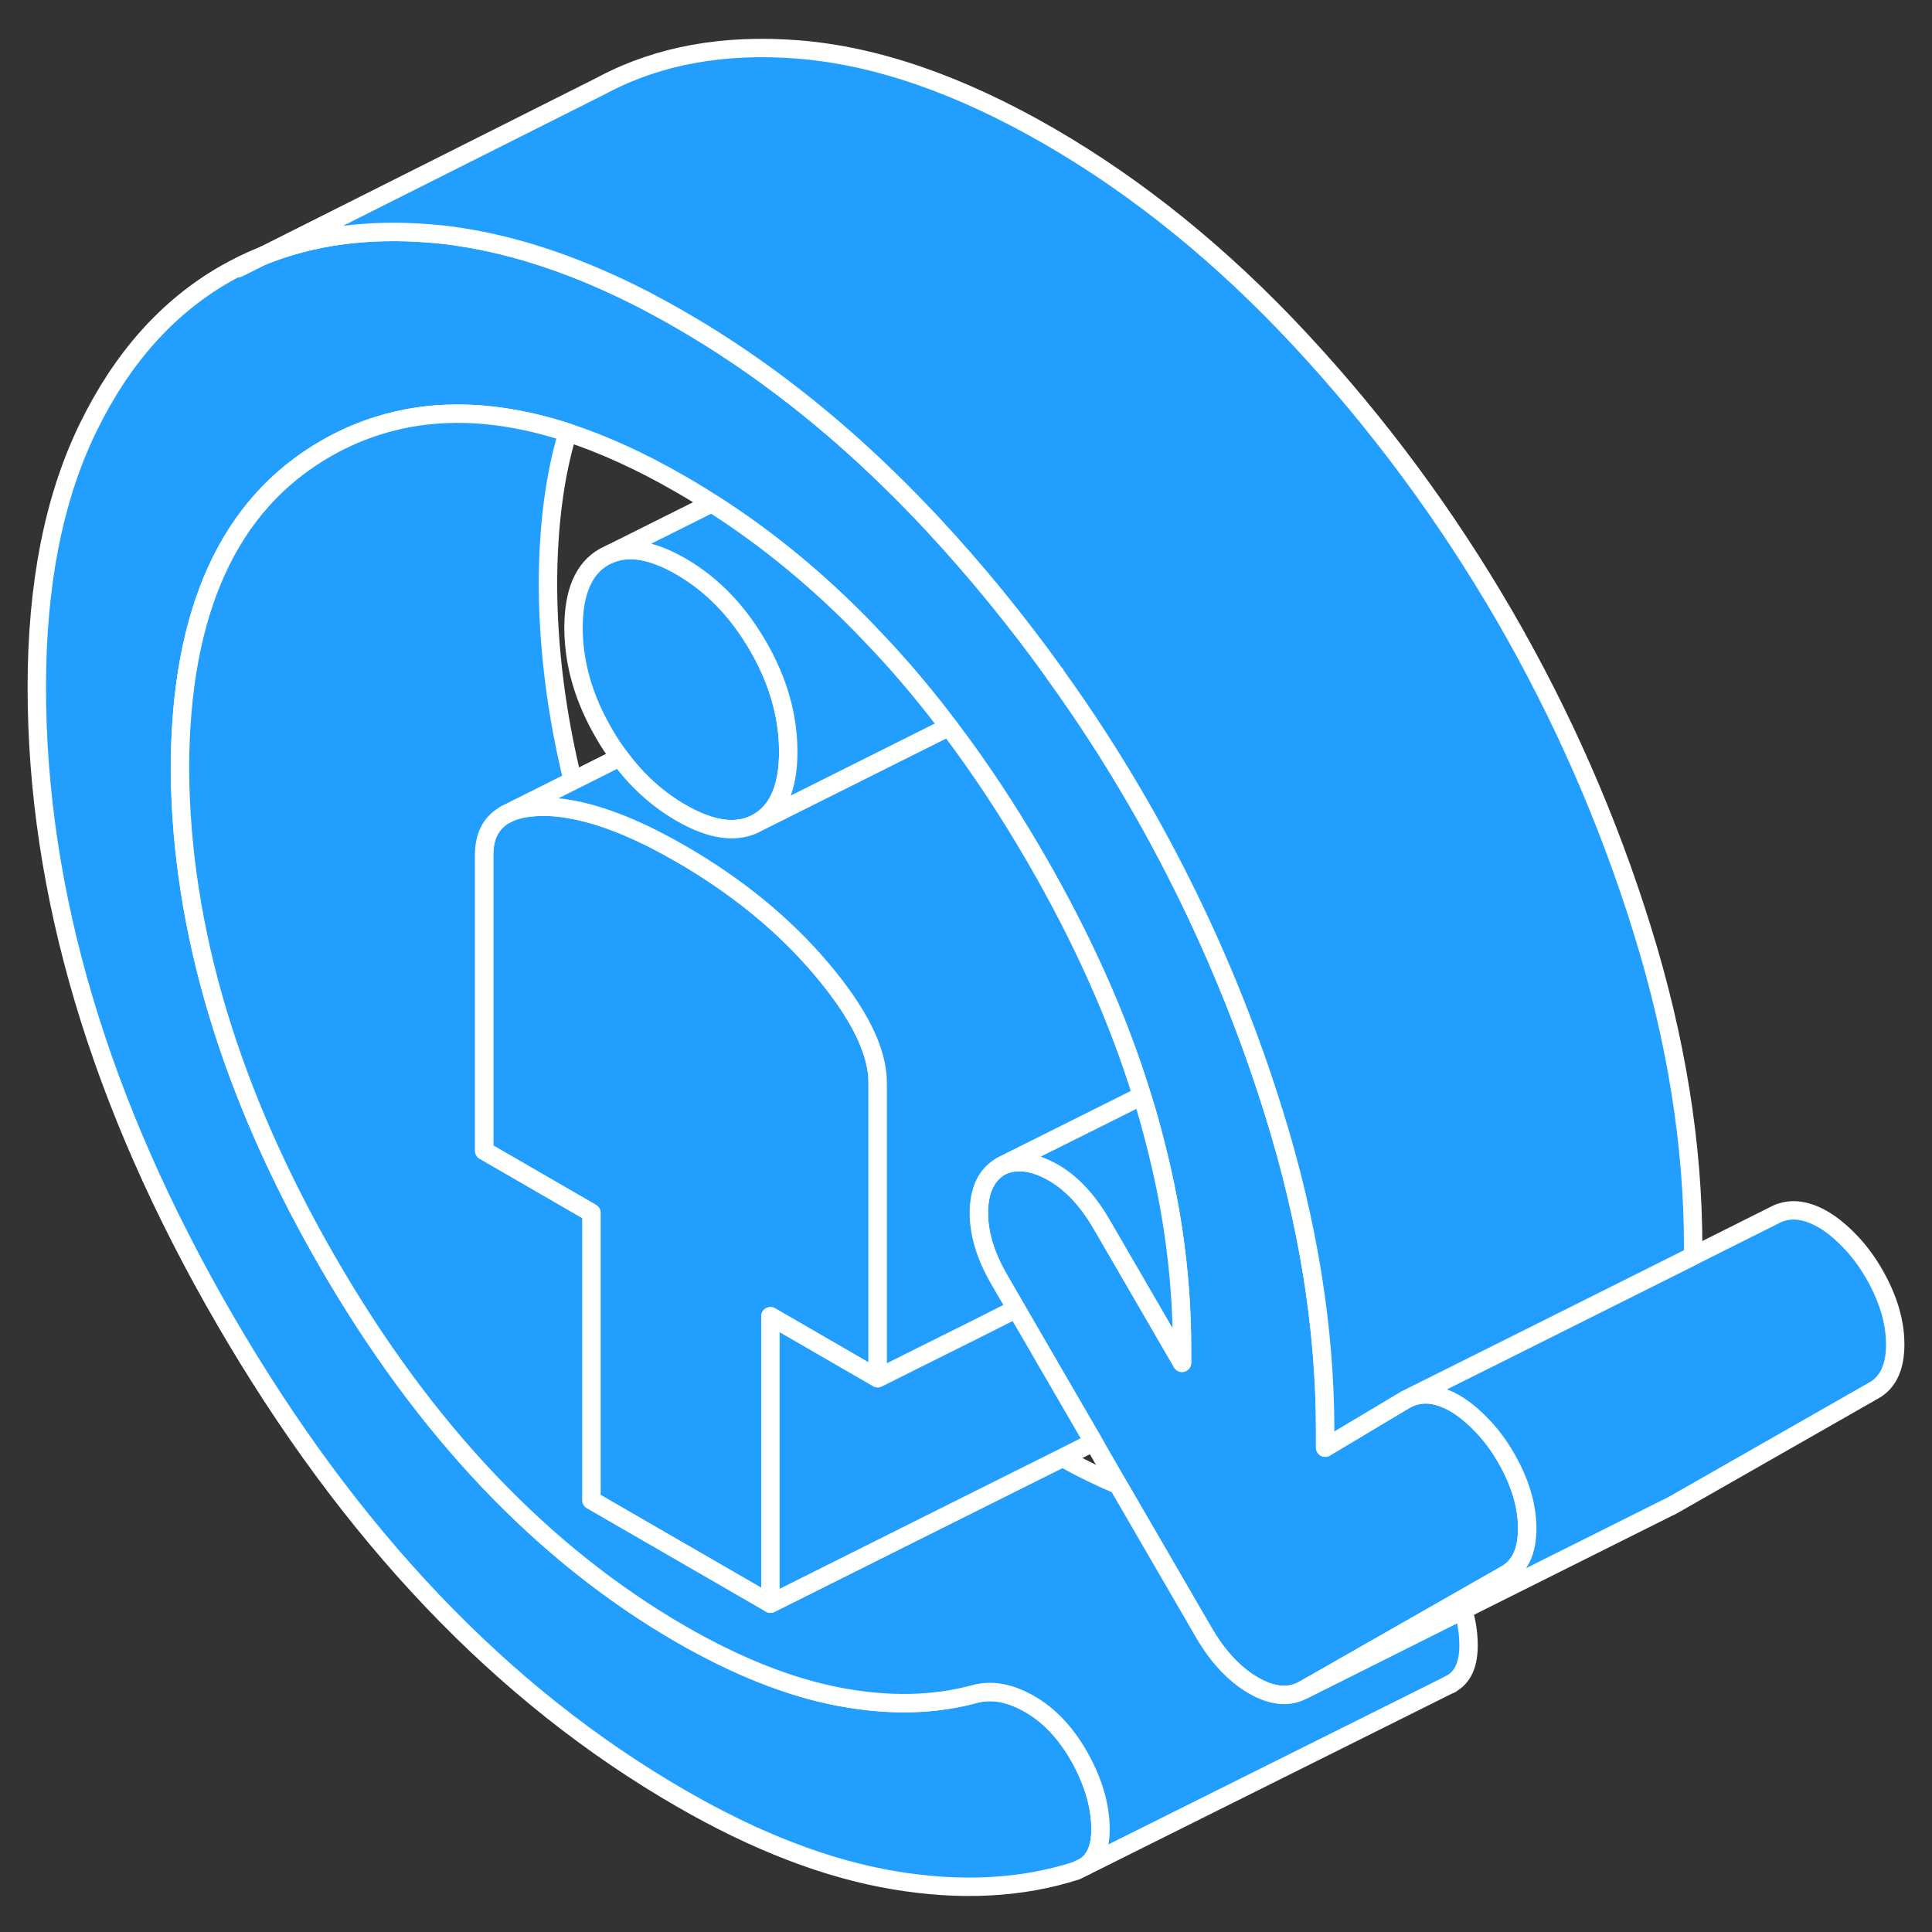 <svg width="48" height="48" viewBox="0 0 105 105" fill="#229EFF" xmlns="http://www.w3.org/2000/svg" stroke-width="1px" stroke-linecap="round" stroke-linejoin="round"><rect x="0" y="0" width="105" height="105" fill="#333333" stroke="none"/><path d="M42.84 40.846C42.84 42.786 42.29 44.066 41.19 44.696C40.09 45.326 38.69 45.146 37.01 44.176C35.73 43.436 34.62 42.436 33.68 41.156C33.38 40.756 33.09 40.326 32.83 39.866C31.72 37.966 31.17 36.046 31.17 34.116C31.17 32.186 31.72 30.896 32.83 30.266L33.16 30.106C34.2 29.676 35.49 29.906 37.01 30.786C38.69 31.756 40.09 33.196 41.19 35.096C41.55 35.716 41.85 36.336 42.09 36.956C42.59 38.246 42.84 39.546 42.84 40.846Z" stroke="white" stroke-linejoin="round"/><path d="M83 83.066C83 84.286 82.62 85.126 81.84 85.566L79.35 86.986L70.85 91.836C70.07 92.276 69.16 92.196 68.13 91.606C67.09 91.006 66.18 90.036 65.4 88.686L60.77 80.706L59.43 78.376L57.13 74.416L55.23 71.136L54.32 69.566C53.54 68.226 53.17 66.966 53.2 65.796C53.23 64.626 53.64 63.816 54.41 63.376C55.19 63.006 56.1 63.106 57.14 63.666C58.17 64.226 59.08 65.176 59.86 66.516L60.9 68.306L61.87 69.976L64.24 74.066V73.286C64.24 71.166 64.08 69.026 63.76 66.876C63.52 65.276 63.19 63.676 62.77 62.056C62.56 61.226 62.33 60.396 62.06 59.556C60.75 55.296 58.8 50.966 56.26 46.586C54.78 44.036 53.22 41.676 51.57 39.506C50.19 37.676 48.75 35.976 47.23 34.416C47.23 34.406 47.22 34.396 47.22 34.396C44.56 31.626 41.72 29.276 38.68 27.346C38.13 26.986 37.57 26.646 37.01 26.326C34.87 25.086 32.81 24.146 30.85 23.506C27.75 22.496 24.88 22.236 22.23 22.716C20.66 23.006 19.17 23.546 17.75 24.356C12.44 27.386 9.78 33.216 9.78 41.846C9.84 50.516 12.52 59.426 17.8 68.576C23.08 77.726 29.49 84.466 37.01 88.816C40.05 90.566 42.92 91.706 45.61 92.216C48.3 92.726 50.78 92.676 53.05 92.046C53.96 91.826 54.93 92.016 55.97 92.616C57.01 93.216 57.88 94.136 58.6 95.366C59.37 96.706 59.78 98.016 59.81 99.296C59.83 100.316 59.57 101.026 59 101.416L58.5 101.666C55.52 102.626 52.21 102.796 48.58 102.186C44.95 101.576 41.09 100.096 37.01 97.736C27.28 92.126 19.02 83.446 12.21 71.706C5.4 59.966 2 48.516 2 37.356C2 31.776 2.92 27.086 4.77 23.276C6.62 19.466 9.11 16.676 12.26 14.876C12.57 14.706 12.88 14.536 13.19 14.386L13.27 14.346C13.6 14.186 13.94 14.036 14.28 13.906C16.96 12.826 19.98 12.416 23.34 12.686C23.88 12.726 24.43 12.786 24.98 12.876C28.18 13.356 31.54 14.506 35.07 16.326C35.71 16.666 36.36 17.016 37.01 17.396C40.08 19.166 43.02 21.296 45.84 23.766C47.49 25.216 49.1 26.786 50.67 28.466C53.06 31.036 55.27 33.746 57.31 36.586C57.32 36.596 57.33 36.616 57.33 36.626C58.92 38.826 60.39 41.096 61.76 43.456C64.1 47.486 66.08 51.676 67.7 55.996C67.78 56.196 67.85 56.406 67.93 56.616C68.4 57.896 68.83 59.186 69.24 60.496C71.09 66.436 72.02 72.196 72.02 77.776V78.676L76.39 76.066L76.65 75.936C76.97 75.816 77.3 75.766 77.66 75.786C78.11 75.826 78.58 75.986 79.07 76.266C79.55 76.546 80.04 76.946 80.52 77.446C81.01 77.946 81.45 78.536 81.84 79.206C82.62 80.556 83 81.836 83 83.066Z" stroke="white" stroke-linejoin="round"/><path d="M47.7 58.836V74.906L41.871 71.535V87.156L32.141 81.535V65.915L26.311 62.545V46.475C26.311 45.406 26.71 44.666 27.511 44.245C27.98 43.995 28.601 43.865 29.371 43.846C30.051 43.825 30.781 43.916 31.571 44.096C33.161 44.465 34.971 45.225 37.011 46.406C40.05 48.166 42.601 50.245 44.641 52.656C46.681 55.066 47.7 57.126 47.7 58.836Z" stroke="white" stroke-linejoin="round"/><path d="M57.31 36.586C57.31 36.586 57.331 36.616 57.331 36.626H57.351C57.351 36.626 57.331 36.596 57.31 36.586Z" stroke="white" stroke-linejoin="round"/><path d="M42.84 40.846C42.84 39.546 42.59 38.246 42.09 36.956C41.85 36.336 41.55 35.716 41.19 35.096C40.09 33.196 38.69 31.756 37.01 30.786C35.49 29.906 34.2 29.676 33.16 30.106L38.68 27.346C41.72 29.276 44.56 31.626 47.22 34.396C47.22 34.396 47.23 34.406 47.23 34.416C48.75 35.976 50.19 37.676 51.57 39.506L41.19 44.696C42.29 44.066 42.84 42.786 42.84 40.846Z" stroke="white" stroke-linejoin="round"/><path d="M79.81 89.296C79.84 90.426 79.51 91.176 78.81 91.536L59 101.416C59.57 101.026 59.83 100.316 59.81 99.296C59.78 98.016 59.37 96.706 58.6 95.366C57.88 94.136 57.01 93.216 55.97 92.616C54.93 92.016 53.96 91.826 53.05 92.046C50.78 92.676 48.3 92.726 45.61 92.216C42.92 91.706 40.05 90.566 37.01 88.816C29.49 84.466 23.08 77.726 17.8 68.576C12.52 59.426 9.84 50.516 9.78 41.846C9.78 33.216 12.44 27.386 17.75 24.356C19.17 23.546 20.66 23.006 22.23 22.716C24.88 22.236 27.75 22.496 30.85 23.506C30.13 25.906 29.78 28.686 29.78 31.846C29.8 35.346 30.26 38.876 31.13 42.436L27.51 44.246C26.71 44.666 26.31 45.406 26.31 46.476V62.546L32.14 65.916V81.536L41.87 87.156L50.11 83.036L57.74 79.226C58.77 79.796 59.78 80.286 60.77 80.706L65.4 88.686C66.18 90.036 67.09 91.006 68.13 91.606C69.16 92.196 70.07 92.276 70.85 91.836L79.52 87.496C79.7 88.096 79.8 88.706 79.81 89.296Z" stroke="white" stroke-linejoin="round"/><path d="M54.32 69.566L55.23 71.136L53.21 72.156L49.98 73.766L47.7 74.906V58.836C47.7 57.126 46.68 55.066 44.64 52.656C42.6 50.246 40.05 48.166 37.01 46.406C34.97 45.226 33.16 44.466 31.57 44.096C30.78 43.916 30.05 43.826 29.37 43.846C28.6 43.866 27.98 43.996 27.51 44.246L31.13 42.436L33.68 41.156C34.62 42.436 35.73 43.436 37.01 44.176C38.69 45.146 40.09 45.326 41.19 44.696L51.57 39.506C53.22 41.676 54.78 44.036 56.26 46.586C58.8 50.966 60.75 55.296 62.06 59.556L54.41 63.376C53.64 63.816 53.23 64.626 53.2 65.796C53.17 66.966 53.54 68.226 54.32 69.566Z" stroke="white" stroke-linejoin="round"/><path d="M59.43 78.376L57.74 79.226L50.11 83.036L41.87 87.156V71.536L47.7 74.906L49.98 73.766L53.21 72.156L55.23 71.136L57.13 74.416L59.43 78.376Z" stroke="white" stroke-linejoin="round"/><path d="M103 73.066C103 74.286 102.621 75.126 101.841 75.566L90.851 81.836L90.601 81.956L79.52 87.496L70.851 91.836L79.351 86.986L81.841 85.566C82.621 85.126 83.001 84.286 83.001 83.066C83.001 81.846 82.621 80.556 81.841 79.206C81.451 78.536 81.01 77.946 80.52 77.446C80.04 76.946 79.551 76.546 79.071 76.266C78.581 75.986 78.11 75.826 77.66 75.786C77.3 75.766 76.971 75.816 76.651 75.936L82.2 73.166L92.02 68.256L96.391 66.066C96.781 65.846 97.2 65.756 97.66 65.786C98.11 65.826 98.581 65.986 99.071 66.266C99.551 66.546 100.041 66.946 100.521 67.446C101.011 67.946 101.451 68.536 101.841 69.206C102.621 70.556 103 71.836 103 73.066Z" stroke="white" stroke-linejoin="round"/><path d="M78.841 91.526L78.811 91.536" stroke="white" stroke-linejoin="round"/><path d="M27.51 44.246L27.46 44.266" stroke="white" stroke-linejoin="round"/><path d="M64.24 73.286V74.066L61.87 69.976L60.9 68.306L59.86 66.516C59.08 65.176 58.17 64.226 57.14 63.666C56.1 63.106 55.19 63.006 54.41 63.376L62.06 59.556C62.33 60.396 62.56 61.226 62.77 62.056C63.19 63.676 63.52 65.276 63.76 66.876C64.08 69.026 64.24 71.166 64.24 73.286Z" stroke="white" stroke-linejoin="round"/><path d="M92.02 67.776V68.256L82.2 73.166L76.65 75.936L76.39 76.066L72.02 78.676V77.776C72.02 72.196 71.09 66.436 69.24 60.496C68.83 59.186 68.4 57.896 67.93 56.616C67.85 56.406 67.78 56.196 67.7 55.996C66.08 51.676 64.1 47.486 61.76 43.456C60.39 41.096 58.92 38.826 57.33 36.626H57.35C57.35 36.626 57.33 36.596 57.31 36.586C55.27 33.746 53.06 31.036 50.67 28.466C49.1 26.786 47.49 25.216 45.84 23.766C43.02 21.296 40.08 19.166 37.01 17.396C36.36 17.016 35.71 16.666 35.07 16.326C31.54 14.506 28.18 13.356 24.98 12.876C24.43 12.786 23.88 12.726 23.34 12.686C19.98 12.416 16.96 12.826 14.28 13.906L32.65 4.676L32.82 4.586C35.83 3.006 39.35 2.376 43.34 2.686C47.59 3.016 52.14 4.586 57.01 7.396C61.87 10.206 66.42 13.896 70.67 18.466C74.92 23.036 78.61 28.036 81.76 33.456C84.9 38.876 87.4 44.566 89.24 50.496C91.09 56.436 92.02 62.196 92.02 67.776Z" stroke="white" stroke-linejoin="round"/><path d="M14.28 13.906L12.94 14.576" stroke="white" stroke-linejoin="round"/></svg>